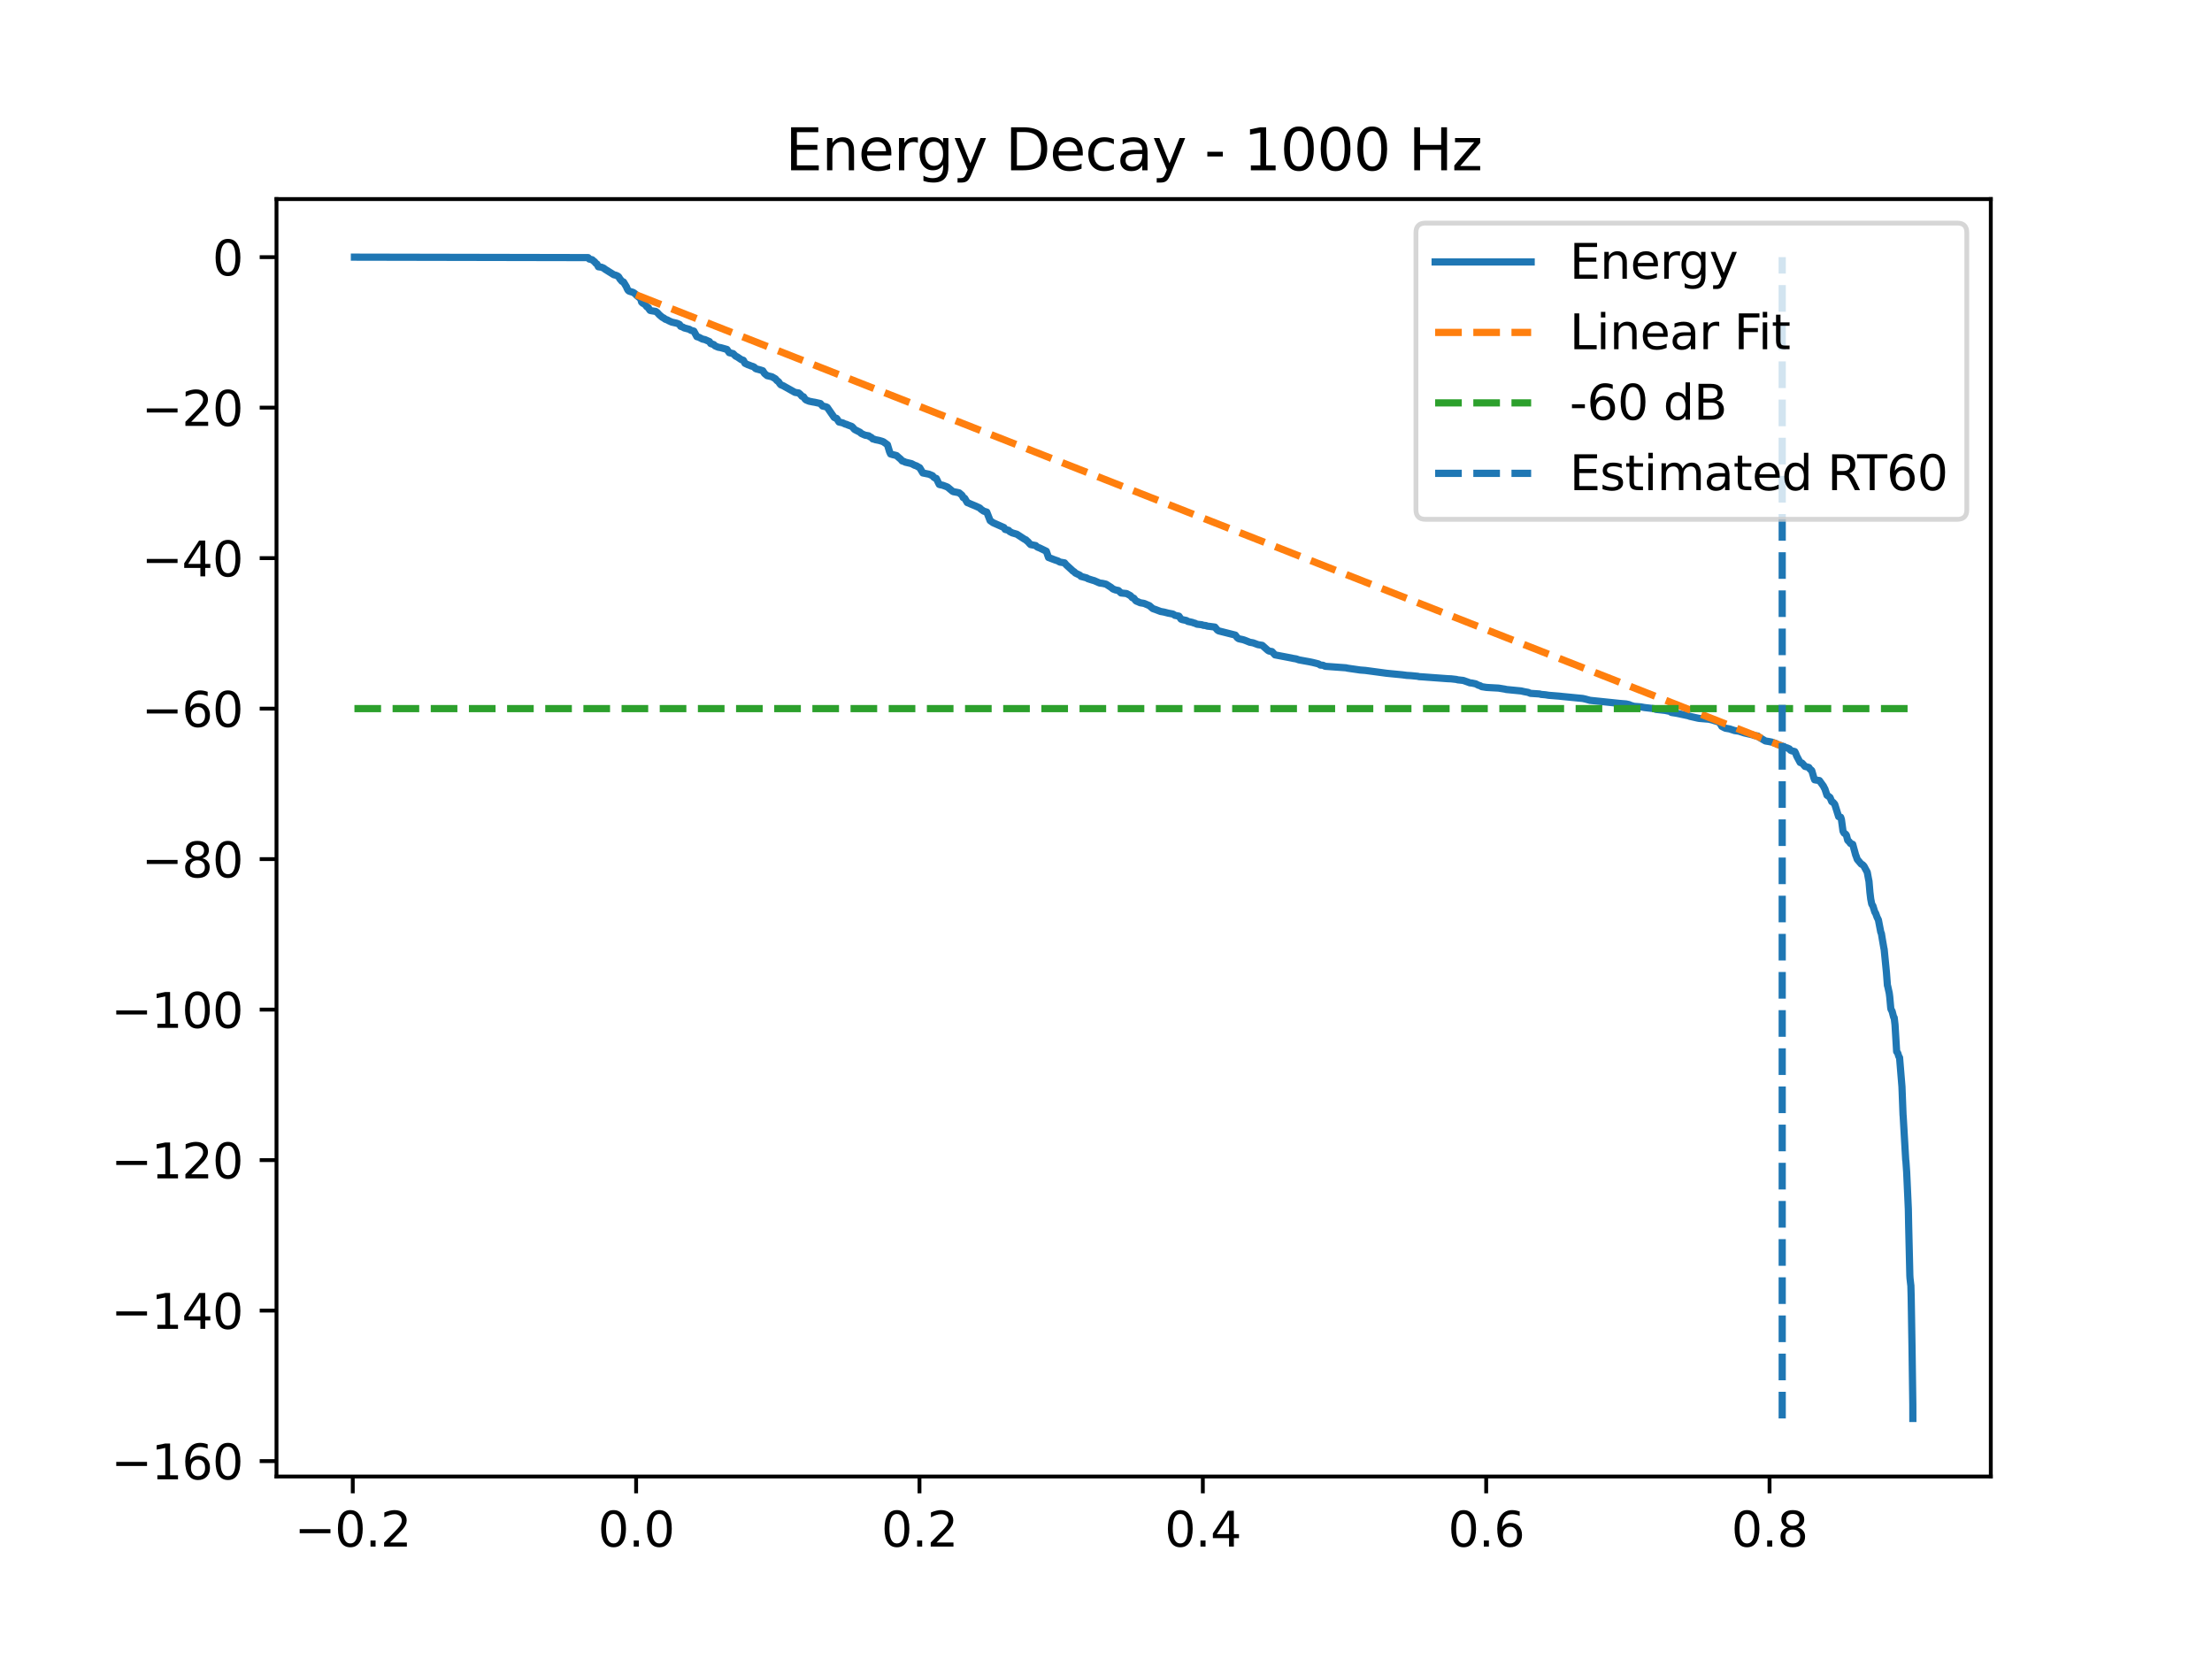 <?xml version="1.0" encoding="utf-8" standalone="no"?>
<!DOCTYPE svg PUBLIC "-//W3C//DTD SVG 1.1//EN"
  "http://www.w3.org/Graphics/SVG/1.1/DTD/svg11.dtd">
<svg xmlns:xlink="http://www.w3.org/1999/xlink" width="460.8pt" height="345.6pt" viewBox="0 0 460.8 345.6" xmlns="http://www.w3.org/2000/svg" version="1.1">
 <defs>
  <style type="text/css">*{stroke-linejoin: round; stroke-linecap: butt}</style>
 </defs>
 <g id="figure_1">
  <g id="patch_1">
   <path d="M 0 345.6 
L 460.8 345.6 
L 460.8 0 
L 0 0 
z
" style="fill: #ffffff"/>
  </g>
  <g id="axes_1">
   <g id="patch_2">
    <path d="M 57.6 307.584 
L 414.72 307.584 
L 414.72 41.472 
L 57.6 41.472 
z
" style="fill: #ffffff"/>
   </g>
   <g id="matplotlib.axis_1">
    <g id="xtick_1">
     <g id="line2d_1">
      <defs>
       <path id="m25b8fe7f62" d="M 0 0 
L 0 3.5 
" style="stroke: #000000; stroke-width: 0.8"/>
      </defs>
      <g>
       <use xlink:href="#m25b8fe7f62" x="73.488" y="307.584" style="stroke: #000000; stroke-width: 0.8"/>
      </g>
     </g>
     <g id="text_1">
      <!-- −0.2 -->
      <g transform="translate(61.347 322.182) scale(0.1 -0.1)">
       <defs>
        <path id="DejaVuSans-2212" d="M 678 2272 
L 4684 2272 
L 4684 1741 
L 678 1741 
L 678 2272 
z
" transform="scale(0.016)"/>
        <path id="DejaVuSans-30" d="M 2034 4250 
Q 1547 4250 1301 3770 
Q 1056 3291 1056 2328 
Q 1056 1369 1301 889 
Q 1547 409 2034 409 
Q 2525 409 2770 889 
Q 3016 1369 3016 2328 
Q 3016 3291 2770 3770 
Q 2525 4250 2034 4250 
z
M 2034 4750 
Q 2819 4750 3233 4129 
Q 3647 3509 3647 2328 
Q 3647 1150 3233 529 
Q 2819 -91 2034 -91 
Q 1250 -91 836 529 
Q 422 1150 422 2328 
Q 422 3509 836 4129 
Q 1250 4750 2034 4750 
z
" transform="scale(0.016)"/>
        <path id="DejaVuSans-2e" d="M 684 794 
L 1344 794 
L 1344 0 
L 684 0 
L 684 794 
z
" transform="scale(0.016)"/>
        <path id="DejaVuSans-32" d="M 1228 531 
L 3431 531 
L 3431 0 
L 469 0 
L 469 531 
Q 828 903 1448 1529 
Q 2069 2156 2228 2338 
Q 2531 2678 2651 2914 
Q 2772 3150 2772 3378 
Q 2772 3750 2511 3984 
Q 2250 4219 1831 4219 
Q 1534 4219 1204 4116 
Q 875 4013 500 3803 
L 500 4441 
Q 881 4594 1212 4672 
Q 1544 4750 1819 4750 
Q 2544 4750 2975 4387 
Q 3406 4025 3406 3419 
Q 3406 3131 3298 2873 
Q 3191 2616 2906 2266 
Q 2828 2175 2409 1742 
Q 1991 1309 1228 531 
z
" transform="scale(0.016)"/>
       </defs>
       <use xlink:href="#DejaVuSans-2212"/>
       <use xlink:href="#DejaVuSans-30" transform="translate(83.789 0)"/>
       <use xlink:href="#DejaVuSans-2e" transform="translate(147.412 0)"/>
       <use xlink:href="#DejaVuSans-32" transform="translate(179.199 0)"/>
      </g>
     </g>
    </g>
    <g id="xtick_2">
     <g id="line2d_2">
      <g>
       <use xlink:href="#m25b8fe7f62" x="132.516" y="307.584" style="stroke: #000000; stroke-width: 0.8"/>
      </g>
     </g>
     <g id="text_2">
      <!-- 0.0 -->
      <g transform="translate(124.565 322.182) scale(0.1 -0.1)">
       <use xlink:href="#DejaVuSans-30"/>
       <use xlink:href="#DejaVuSans-2e" transform="translate(63.623 0)"/>
       <use xlink:href="#DejaVuSans-30" transform="translate(95.41 0)"/>
      </g>
     </g>
    </g>
    <g id="xtick_3">
     <g id="line2d_3">
      <g>
       <use xlink:href="#m25b8fe7f62" x="191.545" y="307.584" style="stroke: #000000; stroke-width: 0.8"/>
      </g>
     </g>
     <g id="text_3">
      <!-- 0.2 -->
      <g transform="translate(183.593 322.182) scale(0.1 -0.1)">
       <use xlink:href="#DejaVuSans-30"/>
       <use xlink:href="#DejaVuSans-2e" transform="translate(63.623 0)"/>
       <use xlink:href="#DejaVuSans-32" transform="translate(95.41 0)"/>
      </g>
     </g>
    </g>
    <g id="xtick_4">
     <g id="line2d_4">
      <g>
       <use xlink:href="#m25b8fe7f62" x="250.573" y="307.584" style="stroke: #000000; stroke-width: 0.8"/>
      </g>
     </g>
     <g id="text_4">
      <!-- 0.4 -->
      <g transform="translate(242.621 322.182) scale(0.1 -0.1)">
       <defs>
        <path id="DejaVuSans-34" d="M 2419 4116 
L 825 1625 
L 2419 1625 
L 2419 4116 
z
M 2253 4666 
L 3047 4666 
L 3047 1625 
L 3713 1625 
L 3713 1100 
L 3047 1100 
L 3047 0 
L 2419 0 
L 2419 1100 
L 313 1100 
L 313 1709 
L 2253 4666 
z
" transform="scale(0.016)"/>
       </defs>
       <use xlink:href="#DejaVuSans-30"/>
       <use xlink:href="#DejaVuSans-2e" transform="translate(63.623 0)"/>
       <use xlink:href="#DejaVuSans-34" transform="translate(95.41 0)"/>
      </g>
     </g>
    </g>
    <g id="xtick_5">
     <g id="line2d_5">
      <g>
       <use xlink:href="#m25b8fe7f62" x="309.601" y="307.584" style="stroke: #000000; stroke-width: 0.8"/>
      </g>
     </g>
     <g id="text_5">
      <!-- 0.6 -->
      <g transform="translate(301.649 322.182) scale(0.1 -0.1)">
       <defs>
        <path id="DejaVuSans-36" d="M 2113 2584 
Q 1688 2584 1439 2293 
Q 1191 2003 1191 1497 
Q 1191 994 1439 701 
Q 1688 409 2113 409 
Q 2538 409 2786 701 
Q 3034 994 3034 1497 
Q 3034 2003 2786 2293 
Q 2538 2584 2113 2584 
z
M 3366 4563 
L 3366 3988 
Q 3128 4100 2886 4159 
Q 2644 4219 2406 4219 
Q 1781 4219 1451 3797 
Q 1122 3375 1075 2522 
Q 1259 2794 1537 2939 
Q 1816 3084 2150 3084 
Q 2853 3084 3261 2657 
Q 3669 2231 3669 1497 
Q 3669 778 3244 343 
Q 2819 -91 2113 -91 
Q 1303 -91 875 529 
Q 447 1150 447 2328 
Q 447 3434 972 4092 
Q 1497 4750 2381 4750 
Q 2619 4750 2861 4703 
Q 3103 4656 3366 4563 
z
" transform="scale(0.016)"/>
       </defs>
       <use xlink:href="#DejaVuSans-30"/>
       <use xlink:href="#DejaVuSans-2e" transform="translate(63.623 0)"/>
       <use xlink:href="#DejaVuSans-36" transform="translate(95.41 0)"/>
      </g>
     </g>
    </g>
    <g id="xtick_6">
     <g id="line2d_6">
      <g>
       <use xlink:href="#m25b8fe7f62" x="368.629" y="307.584" style="stroke: #000000; stroke-width: 0.8"/>
      </g>
     </g>
     <g id="text_6">
      <!-- 0.8 -->
      <g transform="translate(360.677 322.182) scale(0.1 -0.1)">
       <defs>
        <path id="DejaVuSans-38" d="M 2034 2216 
Q 1584 2216 1326 1975 
Q 1069 1734 1069 1313 
Q 1069 891 1326 650 
Q 1584 409 2034 409 
Q 2484 409 2743 651 
Q 3003 894 3003 1313 
Q 3003 1734 2745 1975 
Q 2488 2216 2034 2216 
z
M 1403 2484 
Q 997 2584 770 2862 
Q 544 3141 544 3541 
Q 544 4100 942 4425 
Q 1341 4750 2034 4750 
Q 2731 4750 3128 4425 
Q 3525 4100 3525 3541 
Q 3525 3141 3298 2862 
Q 3072 2584 2669 2484 
Q 3125 2378 3379 2068 
Q 3634 1759 3634 1313 
Q 3634 634 3220 271 
Q 2806 -91 2034 -91 
Q 1263 -91 848 271 
Q 434 634 434 1313 
Q 434 1759 690 2068 
Q 947 2378 1403 2484 
z
M 1172 3481 
Q 1172 3119 1398 2916 
Q 1625 2713 2034 2713 
Q 2441 2713 2670 2916 
Q 2900 3119 2900 3481 
Q 2900 3844 2670 4047 
Q 2441 4250 2034 4250 
Q 1625 4250 1398 4047 
Q 1172 3844 1172 3481 
z
" transform="scale(0.016)"/>
       </defs>
       <use xlink:href="#DejaVuSans-30"/>
       <use xlink:href="#DejaVuSans-2e" transform="translate(63.623 0)"/>
       <use xlink:href="#DejaVuSans-38" transform="translate(95.41 0)"/>
      </g>
     </g>
    </g>
   </g>
   <g id="matplotlib.axis_2">
    <g id="ytick_1">
     <g id="line2d_7">
      <defs>
       <path id="m74086286d9" d="M 0 0 
L -3.5 0 
" style="stroke: #000000; stroke-width: 0.8"/>
      </defs>
      <g>
       <use xlink:href="#m74086286d9" x="57.6" y="304.374" style="stroke: #000000; stroke-width: 0.8"/>
      </g>
     </g>
     <g id="text_7">
      <!-- −160 -->
      <g transform="translate(23.133 308.174) scale(0.1 -0.1)">
       <defs>
        <path id="DejaVuSans-31" d="M 794 531 
L 1825 531 
L 1825 4091 
L 703 3866 
L 703 4441 
L 1819 4666 
L 2450 4666 
L 2450 531 
L 3481 531 
L 3481 0 
L 794 0 
L 794 531 
z
" transform="scale(0.016)"/>
       </defs>
       <use xlink:href="#DejaVuSans-2212"/>
       <use xlink:href="#DejaVuSans-31" transform="translate(83.789 0)"/>
       <use xlink:href="#DejaVuSans-36" transform="translate(147.412 0)"/>
       <use xlink:href="#DejaVuSans-30" transform="translate(211.035 0)"/>
      </g>
     </g>
    </g>
    <g id="ytick_2">
     <g id="line2d_8">
      <g>
       <use xlink:href="#m74086286d9" x="57.6" y="273.024" style="stroke: #000000; stroke-width: 0.8"/>
      </g>
     </g>
     <g id="text_8">
      <!-- −140 -->
      <g transform="translate(23.133 276.823) scale(0.1 -0.1)">
       <use xlink:href="#DejaVuSans-2212"/>
       <use xlink:href="#DejaVuSans-31" transform="translate(83.789 0)"/>
       <use xlink:href="#DejaVuSans-34" transform="translate(147.412 0)"/>
       <use xlink:href="#DejaVuSans-30" transform="translate(211.035 0)"/>
      </g>
     </g>
    </g>
    <g id="ytick_3">
     <g id="line2d_9">
      <g>
       <use xlink:href="#m74086286d9" x="57.6" y="241.673" style="stroke: #000000; stroke-width: 0.8"/>
      </g>
     </g>
     <g id="text_9">
      <!-- −120 -->
      <g transform="translate(23.133 245.472) scale(0.1 -0.1)">
       <use xlink:href="#DejaVuSans-2212"/>
       <use xlink:href="#DejaVuSans-31" transform="translate(83.789 0)"/>
       <use xlink:href="#DejaVuSans-32" transform="translate(147.412 0)"/>
       <use xlink:href="#DejaVuSans-30" transform="translate(211.035 0)"/>
      </g>
     </g>
    </g>
    <g id="ytick_4">
     <g id="line2d_10">
      <g>
       <use xlink:href="#m74086286d9" x="57.6" y="210.322" style="stroke: #000000; stroke-width: 0.8"/>
      </g>
     </g>
     <g id="text_10">
      <!-- −100 -->
      <g transform="translate(23.133 214.121) scale(0.1 -0.1)">
       <use xlink:href="#DejaVuSans-2212"/>
       <use xlink:href="#DejaVuSans-31" transform="translate(83.789 0)"/>
       <use xlink:href="#DejaVuSans-30" transform="translate(147.412 0)"/>
       <use xlink:href="#DejaVuSans-30" transform="translate(211.035 0)"/>
      </g>
     </g>
    </g>
    <g id="ytick_5">
     <g id="line2d_11">
      <g>
       <use xlink:href="#m74086286d9" x="57.6" y="178.971" style="stroke: #000000; stroke-width: 0.8"/>
      </g>
     </g>
     <g id="text_11">
      <!-- −80 -->
      <g transform="translate(29.495 182.77) scale(0.1 -0.1)">
       <use xlink:href="#DejaVuSans-2212"/>
       <use xlink:href="#DejaVuSans-38" transform="translate(83.789 0)"/>
       <use xlink:href="#DejaVuSans-30" transform="translate(147.412 0)"/>
      </g>
     </g>
    </g>
    <g id="ytick_6">
     <g id="line2d_12">
      <g>
       <use xlink:href="#m74086286d9" x="57.6" y="147.62" style="stroke: #000000; stroke-width: 0.8"/>
      </g>
     </g>
     <g id="text_12">
      <!-- −60 -->
      <g transform="translate(29.495 151.42) scale(0.1 -0.1)">
       <use xlink:href="#DejaVuSans-2212"/>
       <use xlink:href="#DejaVuSans-36" transform="translate(83.789 0)"/>
       <use xlink:href="#DejaVuSans-30" transform="translate(147.412 0)"/>
      </g>
     </g>
    </g>
    <g id="ytick_7">
     <g id="line2d_13">
      <g>
       <use xlink:href="#m74086286d9" x="57.6" y="116.27" style="stroke: #000000; stroke-width: 0.8"/>
      </g>
     </g>
     <g id="text_13">
      <!-- −40 -->
      <g transform="translate(29.495 120.069) scale(0.1 -0.1)">
       <use xlink:href="#DejaVuSans-2212"/>
       <use xlink:href="#DejaVuSans-34" transform="translate(83.789 0)"/>
       <use xlink:href="#DejaVuSans-30" transform="translate(147.412 0)"/>
      </g>
     </g>
    </g>
    <g id="ytick_8">
     <g id="line2d_14">
      <g>
       <use xlink:href="#m74086286d9" x="57.6" y="84.919" style="stroke: #000000; stroke-width: 0.8"/>
      </g>
     </g>
     <g id="text_14">
      <!-- −20 -->
      <g transform="translate(29.495 88.718) scale(0.1 -0.1)">
       <use xlink:href="#DejaVuSans-2212"/>
       <use xlink:href="#DejaVuSans-32" transform="translate(83.789 0)"/>
       <use xlink:href="#DejaVuSans-30" transform="translate(147.412 0)"/>
      </g>
     </g>
    </g>
    <g id="ytick_9">
     <g id="line2d_15">
      <g>
       <use xlink:href="#m74086286d9" x="57.6" y="53.568" style="stroke: #000000; stroke-width: 0.8"/>
      </g>
     </g>
     <g id="text_15">
      <!-- 0 -->
      <g transform="translate(44.237 57.367) scale(0.1 -0.1)">
       <use xlink:href="#DejaVuSans-30"/>
      </g>
     </g>
    </g>
   </g>
   <g id="line2d_16">
    <path d="M 73.833 53.568 
L 122.519 53.664 
L 122.752 53.961 
L 123.361 54.108 
L 123.638 54.368 
L 123.847 54.501 
L 124.099 54.834 
L 124.357 55.001 
L 124.652 55.574 
L 124.892 55.606 
L 125.304 55.669 
L 125.771 55.868 
L 126.017 56.071 
L 127.862 57.226 
L 128.28 57.337 
L 128.655 57.498 
L 128.883 57.674 
L 129.141 58.106 
L 129.559 58.603 
L 129.891 58.745 
L 130.53 59.8 
L 130.598 60.026 
L 130.807 60.416 
L 130.893 60.518 
L 131.059 60.654 
L 131.895 60.912 
L 132.369 61.243 
L 132.584 61.511 
L 133.451 62.223 
L 133.66 62.937 
L 133.949 63.208 
L 134.281 63.32 
L 134.773 63.942 
L 135.081 64.101 
L 135.247 64.435 
L 135.425 64.663 
L 135.695 64.729 
L 136.599 64.876 
L 136.876 65.073 
L 137.097 65.297 
L 137.325 65.554 
L 137.577 65.773 
L 138.02 66.14 
L 138.29 66.245 
L 138.53 66.471 
L 139.034 66.661 
L 139.305 66.817 
L 139.92 67.095 
L 141.008 67.345 
L 141.278 67.452 
L 141.567 67.59 
L 141.783 67.975 
L 142.287 68.152 
L 142.502 68.304 
L 143.621 68.603 
L 143.922 68.811 
L 144.537 68.975 
L 145.164 70.128 
L 145.583 70.253 
L 146.333 70.635 
L 146.843 70.746 
L 147.79 71.161 
L 148.054 71.573 
L 148.706 71.79 
L 148.94 72.048 
L 149.616 72.333 
L 150.157 72.429 
L 151.436 72.791 
L 151.916 73.469 
L 152.715 73.663 
L 153.275 74.213 
L 153.545 74.323 
L 154.406 74.906 
L 154.849 75.053 
L 154.929 75.18 
L 155.187 75.68 
L 155.771 75.963 
L 156.171 76.103 
L 156.404 76.211 
L 156.829 76.343 
L 157.142 76.493 
L 157.308 76.697 
L 157.48 76.827 
L 158.397 77.07 
L 158.901 77.235 
L 159.048 77.468 
L 159.264 77.801 
L 159.51 78.007 
L 159.811 78.253 
L 160.807 78.489 
L 161.299 78.775 
L 161.551 78.921 
L 161.821 79.259 
L 162.197 79.54 
L 162.436 79.905 
L 162.664 80.16 
L 162.928 80.266 
L 163.211 80.389 
L 163.42 80.514 
L 165.621 81.744 
L 166.372 81.858 
L 166.79 82.22 
L 167.042 82.542 
L 167.386 82.652 
L 167.681 83.094 
L 167.884 83.302 
L 168.548 83.577 
L 169.372 83.744 
L 169.698 83.795 
L 170.897 84.059 
L 171.346 84.58 
L 171.875 84.7 
L 172.127 84.764 
L 172.33 84.872 
L 173.775 86.954 
L 174.045 87.098 
L 174.248 87.139 
L 174.371 87.258 
L 174.568 87.605 
L 174.777 87.915 
L 175.539 88.087 
L 176.142 88.367 
L 176.333 88.389 
L 176.579 88.516 
L 177.427 88.828 
L 177.648 89.028 
L 177.993 89.435 
L 178.177 89.55 
L 179.186 90.061 
L 179.407 90.297 
L 179.96 90.548 
L 180.231 90.659 
L 180.975 90.791 
L 181.184 90.972 
L 181.498 91.106 
L 181.83 91.445 
L 182.076 91.484 
L 182.377 91.602 
L 182.586 91.639 
L 183.133 91.75 
L 183.76 91.933 
L 184.037 92.048 
L 184.873 92.651 
L 185.297 94.056 
L 185.34 94.168 
L 185.525 94.57 
L 186.023 94.723 
L 186.257 94.771 
L 186.761 94.9 
L 186.915 95.039 
L 187.13 95.23 
L 187.671 95.696 
L 187.935 96.016 
L 188.347 96.143 
L 188.562 96.273 
L 189.872 96.581 
L 190.542 96.93 
L 190.893 97.039 
L 191.372 97.317 
L 191.588 97.426 
L 192.073 98.242 
L 192.246 98.526 
L 193.524 98.783 
L 194.281 99.114 
L 194.502 99.408 
L 194.742 99.557 
L 195.049 99.667 
L 195.658 100.912 
L 195.836 100.973 
L 196.402 101.088 
L 197.158 101.372 
L 197.411 101.485 
L 198.4 102.318 
L 198.628 102.43 
L 199.304 102.552 
L 199.802 102.66 
L 200.43 103.195 
L 200.645 103.653 
L 200.964 103.795 
L 201.493 104.694 
L 201.868 104.834 
L 202.12 104.957 
L 203.307 105.452 
L 204.1 105.817 
L 204.365 106.093 
L 204.937 106.483 
L 205.564 106.673 
L 206.265 108.459 
L 206.873 108.888 
L 209.148 109.899 
L 209.394 110.291 
L 210.114 110.476 
L 210.335 110.732 
L 210.667 110.898 
L 210.852 111.002 
L 211.823 111.282 
L 213.459 112.35 
L 213.729 112.463 
L 213.877 112.646 
L 214.086 112.789 
L 214.523 113.278 
L 214.695 113.443 
L 215.752 113.651 
L 216.035 113.914 
L 216.226 114.021 
L 216.57 114.149 
L 217.972 114.831 
L 218.427 116.14 
L 219.792 116.655 
L 220.388 116.853 
L 220.788 117.09 
L 221.766 117.254 
L 222.073 117.626 
L 222.233 117.777 
L 223.321 118.768 
L 223.5 118.962 
L 223.758 119.09 
L 224.004 119.367 
L 224.975 119.834 
L 225.178 120.07 
L 226.383 120.395 
L 226.623 120.554 
L 227.662 120.887 
L 227.896 120.942 
L 228.911 121.381 
L 229.114 121.462 
L 229.673 121.525 
L 230.411 121.695 
L 231.45 122.359 
L 231.85 122.69 
L 232.397 122.9 
L 232.981 123.011 
L 233.534 123.528 
L 234.684 123.647 
L 235.49 124.084 
L 235.877 124.506 
L 236.197 124.617 
L 236.603 125.138 
L 236.775 125.248 
L 236.978 125.318 
L 237.31 125.469 
L 237.513 125.563 
L 238.208 125.677 
L 238.453 125.746 
L 238.687 125.851 
L 238.872 125.926 
L 239.456 126.175 
L 239.665 126.365 
L 240.157 126.784 
L 240.729 126.98 
L 241.768 127.378 
L 242.481 127.504 
L 243.366 127.731 
L 243.717 127.798 
L 244.326 127.911 
L 244.565 128.051 
L 244.744 128.186 
L 245.598 128.355 
L 246.035 128.982 
L 246.355 129.095 
L 247.154 129.257 
L 247.455 129.456 
L 247.978 129.565 
L 248.451 129.676 
L 248.716 129.788 
L 248.937 129.828 
L 249.14 129.933 
L 249.343 130.028 
L 250.357 130.144 
L 250.665 130.261 
L 251.212 130.315 
L 251.483 130.433 
L 251.999 130.49 
L 253.088 130.633 
L 253.223 130.798 
L 253.598 131.245 
L 253.875 131.424 
L 257.336 132.301 
L 257.742 132.836 
L 258 133.032 
L 258.197 133.094 
L 258.892 133.242 
L 259.126 133.31 
L 259.562 133.473 
L 260.349 133.795 
L 261.044 133.916 
L 262.046 134.287 
L 262.95 134.44 
L 263.971 135.35 
L 264.174 135.515 
L 264.371 135.624 
L 264.979 135.736 
L 265.606 136.423 
L 269.062 137.084 
L 269.363 137.154 
L 270.027 137.264 
L 270.587 137.463 
L 272.764 137.858 
L 273.415 137.994 
L 274.215 138.188 
L 274.633 138.295 
L 274.836 138.408 
L 275.045 138.545 
L 275.58 138.583 
L 275.856 138.697 
L 276.041 138.8 
L 280.394 139.115 
L 280.726 139.196 
L 282.977 139.521 
L 283.315 139.574 
L 284.434 139.659 
L 288.836 140.252 
L 289.396 140.308 
L 292.12 140.573 
L 293.079 140.699 
L 293.872 140.74 
L 295.348 140.884 
L 295.606 140.957 
L 296.27 140.996 
L 301.595 141.386 
L 302.29 141.414 
L 303.36 141.537 
L 303.698 141.624 
L 304.817 141.748 
L 305.616 142.028 
L 305.924 142.138 
L 306.207 142.252 
L 306.557 142.278 
L 307.412 142.455 
L 308.033 142.774 
L 308.223 142.795 
L 308.439 142.907 
L 308.66 143.045 
L 309.656 143.2 
L 310.117 143.23 
L 312.177 143.343 
L 313.567 143.571 
L 313.776 143.632 
L 316.856 143.934 
L 317.551 144.089 
L 318.344 144.233 
L 318.812 144.436 
L 320.712 144.563 
L 321.025 144.655 
L 321.929 144.733 
L 322.63 144.845 
L 324.801 145.017 
L 325.545 145.098 
L 329.689 145.501 
L 330.205 145.611 
L 331.232 145.891 
L 337.35 146.528 
L 338.727 146.64 
L 339.392 146.79 
L 339.693 146.935 
L 340.381 147.139 
L 341.814 147.256 
L 342.558 147.392 
L 344.507 147.619 
L 344.975 147.78 
L 346.924 147.997 
L 347.225 148.062 
L 347.914 148.205 
L 348.178 148.413 
L 348.412 148.455 
L 349.199 148.577 
L 349.555 148.647 
L 351.763 149.118 
L 351.996 149.218 
L 353.651 149.596 
L 353.97 149.655 
L 355.354 149.773 
L 355.913 149.814 
L 356.448 149.931 
L 356.737 150.006 
L 357.912 150.378 
L 358.25 150.587 
L 358.324 150.685 
L 358.686 151.316 
L 358.945 151.458 
L 359.43 151.697 
L 360.303 151.848 
L 361.349 152.191 
L 362.24 152.319 
L 363.378 152.686 
L 365.149 153.097 
L 365.45 153.219 
L 366.188 153.327 
L 366.428 153.573 
L 366.594 153.664 
L 367.768 154.358 
L 368.494 154.477 
L 369.078 154.593 
L 369.945 154.878 
L 370.252 155.061 
L 370.59 155.175 
L 370.812 155.268 
L 371.211 155.394 
L 371.5 155.557 
L 372.324 155.815 
L 372.503 155.898 
L 372.749 155.999 
L 372.982 156.288 
L 373.253 156.409 
L 373.88 156.564 
L 374.052 156.888 
L 374.286 157.497 
L 375.005 158.841 
L 375.386 158.957 
L 375.645 159.228 
L 376.007 159.655 
L 376.438 159.766 
L 376.825 159.878 
L 377.114 160.292 
L 377.36 160.45 
L 377.434 160.56 
L 377.852 161.996 
L 378.018 162.445 
L 378.209 162.481 
L 379.014 162.604 
L 379.85 163.758 
L 380.059 164.188 
L 380.152 164.324 
L 380.594 165.664 
L 380.791 165.791 
L 381.222 166.114 
L 381.59 166.997 
L 381.843 167.111 
L 382.212 167.545 
L 383.023 170.122 
L 383.447 170.237 
L 383.601 170.707 
L 383.933 173.156 
L 384.155 173.548 
L 384.505 173.789 
L 384.653 174.03 
L 384.911 175.037 
L 385.077 175.217 
L 385.224 175.329 
L 385.476 175.701 
L 385.643 175.759 
L 385.956 175.888 
L 386.589 178.189 
L 386.651 178.291 
L 386.903 179.029 
L 387.253 179.432 
L 387.721 179.99 
L 387.979 180.108 
L 388.243 180.379 
L 388.336 180.507 
L 388.981 181.703 
L 389.301 183.415 
L 389.338 183.511 
L 389.535 185.847 
L 389.707 187.273 
L 389.922 188.351 
L 390.162 188.725 
L 390.568 190.034 
L 390.715 190.205 
L 391.029 191.075 
L 391.306 191.637 
L 391.81 194.237 
L 391.92 194.409 
L 392.117 195.628 
L 392.461 197.602 
L 392.498 197.708 
L 392.978 202.571 
L 393.187 205.314 
L 393.242 205.429 
L 393.562 206.876 
L 393.667 207.688 
L 393.876 209.989 
L 393.925 210.232 
L 394.079 210.531 
L 394.152 210.634 
L 394.484 211.898 
L 394.595 212.002 
L 394.767 213.475 
L 395.105 219.058 
L 395.351 219.403 
L 395.542 220.044 
L 395.714 220.328 
L 396.212 226.37 
L 396.44 232.289 
L 396.464 232.471 
L 396.999 241.734 
L 397.03 241.799 
L 397.196 244.21 
L 397.54 251.827 
L 397.608 255.284 
L 397.854 265.671 
L 397.891 266.291 
L 398.045 267.657 
L 398.069 267.779 
L 398.137 270.318 
L 398.315 281.063 
L 398.475 292.679 
L 398.481 295.488 
L 398.481 295.488 
" clip-path="url(#p9ae4da6c05)" style="fill: none; stroke: #1f77b4; stroke-width: 1.5; stroke-linecap: square"/>
   </g>
   <g id="line2d_17">
    <path d="M 132.516 61.413 
L 371.267 155.458 
" clip-path="url(#p9ae4da6c05)" style="fill: none; stroke-dasharray: 5.55,2.4; stroke-dashoffset: 0; stroke: #ff7f0e; stroke-width: 1.5"/>
   </g>
   <g id="line2d_18">
    <path d="M 73.833 147.62 
L 398.487 147.62 
L 398.487 147.62 
" clip-path="url(#p9ae4da6c05)" style="fill: none; stroke-dasharray: 5.55,2.4; stroke-dashoffset: 0; stroke: #2ca02c; stroke-width: 1.5"/>
   </g>
   <g id="LineCollection_1">
    <path d="M 371.267 295.488 
L 371.267 53.568 
" clip-path="url(#p9ae4da6c05)" style="fill: none; stroke-dasharray: 5.55,2.4; stroke-dashoffset: 0; stroke: #1f77b4; stroke-width: 1.5"/>
   </g>
   <g id="patch_3">
    <path d="M 57.6 307.584 
L 57.6 41.472 
" style="fill: none; stroke: #000000; stroke-width: 0.8; stroke-linejoin: miter; stroke-linecap: square"/>
   </g>
   <g id="patch_4">
    <path d="M 414.72 307.584 
L 414.72 41.472 
" style="fill: none; stroke: #000000; stroke-width: 0.8; stroke-linejoin: miter; stroke-linecap: square"/>
   </g>
   <g id="patch_5">
    <path d="M 57.6 307.584 
L 414.72 307.584 
" style="fill: none; stroke: #000000; stroke-width: 0.8; stroke-linejoin: miter; stroke-linecap: square"/>
   </g>
   <g id="patch_6">
    <path d="M 57.6 41.472 
L 414.72 41.472 
" style="fill: none; stroke: #000000; stroke-width: 0.8; stroke-linejoin: miter; stroke-linecap: square"/>
   </g>
   <g id="text_16">
    <!-- Energy Decay - 1000 Hz -->
    <g transform="translate(163.59 35.472) scale(0.12 -0.12)">
     <defs>
      <path id="DejaVuSans-45" d="M 628 4666 
L 3578 4666 
L 3578 4134 
L 1259 4134 
L 1259 2753 
L 3481 2753 
L 3481 2222 
L 1259 2222 
L 1259 531 
L 3634 531 
L 3634 0 
L 628 0 
L 628 4666 
z
" transform="scale(0.016)"/>
      <path id="DejaVuSans-6e" d="M 3513 2113 
L 3513 0 
L 2938 0 
L 2938 2094 
Q 2938 2591 2744 2837 
Q 2550 3084 2163 3084 
Q 1697 3084 1428 2787 
Q 1159 2491 1159 1978 
L 1159 0 
L 581 0 
L 581 3500 
L 1159 3500 
L 1159 2956 
Q 1366 3272 1645 3428 
Q 1925 3584 2291 3584 
Q 2894 3584 3203 3211 
Q 3513 2838 3513 2113 
z
" transform="scale(0.016)"/>
      <path id="DejaVuSans-65" d="M 3597 1894 
L 3597 1613 
L 953 1613 
Q 991 1019 1311 708 
Q 1631 397 2203 397 
Q 2534 397 2845 478 
Q 3156 559 3463 722 
L 3463 178 
Q 3153 47 2828 -22 
Q 2503 -91 2169 -91 
Q 1331 -91 842 396 
Q 353 884 353 1716 
Q 353 2575 817 3079 
Q 1281 3584 2069 3584 
Q 2775 3584 3186 3129 
Q 3597 2675 3597 1894 
z
M 3022 2063 
Q 3016 2534 2758 2815 
Q 2500 3097 2075 3097 
Q 1594 3097 1305 2825 
Q 1016 2553 972 2059 
L 3022 2063 
z
" transform="scale(0.016)"/>
      <path id="DejaVuSans-72" d="M 2631 2963 
Q 2534 3019 2420 3045 
Q 2306 3072 2169 3072 
Q 1681 3072 1420 2755 
Q 1159 2438 1159 1844 
L 1159 0 
L 581 0 
L 581 3500 
L 1159 3500 
L 1159 2956 
Q 1341 3275 1631 3429 
Q 1922 3584 2338 3584 
Q 2397 3584 2469 3576 
Q 2541 3569 2628 3553 
L 2631 2963 
z
" transform="scale(0.016)"/>
      <path id="DejaVuSans-67" d="M 2906 1791 
Q 2906 2416 2648 2759 
Q 2391 3103 1925 3103 
Q 1463 3103 1205 2759 
Q 947 2416 947 1791 
Q 947 1169 1205 825 
Q 1463 481 1925 481 
Q 2391 481 2648 825 
Q 2906 1169 2906 1791 
z
M 3481 434 
Q 3481 -459 3084 -895 
Q 2688 -1331 1869 -1331 
Q 1566 -1331 1297 -1286 
Q 1028 -1241 775 -1147 
L 775 -588 
Q 1028 -725 1275 -790 
Q 1522 -856 1778 -856 
Q 2344 -856 2625 -561 
Q 2906 -266 2906 331 
L 2906 616 
Q 2728 306 2450 153 
Q 2172 0 1784 0 
Q 1141 0 747 490 
Q 353 981 353 1791 
Q 353 2603 747 3093 
Q 1141 3584 1784 3584 
Q 2172 3584 2450 3431 
Q 2728 3278 2906 2969 
L 2906 3500 
L 3481 3500 
L 3481 434 
z
" transform="scale(0.016)"/>
      <path id="DejaVuSans-79" d="M 2059 -325 
Q 1816 -950 1584 -1140 
Q 1353 -1331 966 -1331 
L 506 -1331 
L 506 -850 
L 844 -850 
Q 1081 -850 1212 -737 
Q 1344 -625 1503 -206 
L 1606 56 
L 191 3500 
L 800 3500 
L 1894 763 
L 2988 3500 
L 3597 3500 
L 2059 -325 
z
" transform="scale(0.016)"/>
      <path id="DejaVuSans-20" transform="scale(0.016)"/>
      <path id="DejaVuSans-44" d="M 1259 4147 
L 1259 519 
L 2022 519 
Q 2988 519 3436 956 
Q 3884 1394 3884 2338 
Q 3884 3275 3436 3711 
Q 2988 4147 2022 4147 
L 1259 4147 
z
M 628 4666 
L 1925 4666 
Q 3281 4666 3915 4102 
Q 4550 3538 4550 2338 
Q 4550 1131 3912 565 
Q 3275 0 1925 0 
L 628 0 
L 628 4666 
z
" transform="scale(0.016)"/>
      <path id="DejaVuSans-63" d="M 3122 3366 
L 3122 2828 
Q 2878 2963 2633 3030 
Q 2388 3097 2138 3097 
Q 1578 3097 1268 2742 
Q 959 2388 959 1747 
Q 959 1106 1268 751 
Q 1578 397 2138 397 
Q 2388 397 2633 464 
Q 2878 531 3122 666 
L 3122 134 
Q 2881 22 2623 -34 
Q 2366 -91 2075 -91 
Q 1284 -91 818 406 
Q 353 903 353 1747 
Q 353 2603 823 3093 
Q 1294 3584 2113 3584 
Q 2378 3584 2631 3529 
Q 2884 3475 3122 3366 
z
" transform="scale(0.016)"/>
      <path id="DejaVuSans-61" d="M 2194 1759 
Q 1497 1759 1228 1600 
Q 959 1441 959 1056 
Q 959 750 1161 570 
Q 1363 391 1709 391 
Q 2188 391 2477 730 
Q 2766 1069 2766 1631 
L 2766 1759 
L 2194 1759 
z
M 3341 1997 
L 3341 0 
L 2766 0 
L 2766 531 
Q 2569 213 2275 61 
Q 1981 -91 1556 -91 
Q 1019 -91 701 211 
Q 384 513 384 1019 
Q 384 1609 779 1909 
Q 1175 2209 1959 2209 
L 2766 2209 
L 2766 2266 
Q 2766 2663 2505 2880 
Q 2244 3097 1772 3097 
Q 1472 3097 1187 3025 
Q 903 2953 641 2809 
L 641 3341 
Q 956 3463 1253 3523 
Q 1550 3584 1831 3584 
Q 2591 3584 2966 3190 
Q 3341 2797 3341 1997 
z
" transform="scale(0.016)"/>
      <path id="DejaVuSans-2d" d="M 313 2009 
L 1997 2009 
L 1997 1497 
L 313 1497 
L 313 2009 
z
" transform="scale(0.016)"/>
      <path id="DejaVuSans-48" d="M 628 4666 
L 1259 4666 
L 1259 2753 
L 3553 2753 
L 3553 4666 
L 4184 4666 
L 4184 0 
L 3553 0 
L 3553 2222 
L 1259 2222 
L 1259 0 
L 628 0 
L 628 4666 
z
" transform="scale(0.016)"/>
      <path id="DejaVuSans-7a" d="M 353 3500 
L 3084 3500 
L 3084 2975 
L 922 459 
L 3084 459 
L 3084 0 
L 275 0 
L 275 525 
L 2438 3041 
L 353 3041 
L 353 3500 
z
" transform="scale(0.016)"/>
     </defs>
     <use xlink:href="#DejaVuSans-45"/>
     <use xlink:href="#DejaVuSans-6e" transform="translate(63.184 0)"/>
     <use xlink:href="#DejaVuSans-65" transform="translate(126.562 0)"/>
     <use xlink:href="#DejaVuSans-72" transform="translate(188.086 0)"/>
     <use xlink:href="#DejaVuSans-67" transform="translate(227.449 0)"/>
     <use xlink:href="#DejaVuSans-79" transform="translate(290.926 0)"/>
     <use xlink:href="#DejaVuSans-20" transform="translate(350.105 0)"/>
     <use xlink:href="#DejaVuSans-44" transform="translate(381.893 0)"/>
     <use xlink:href="#DejaVuSans-65" transform="translate(458.895 0)"/>
     <use xlink:href="#DejaVuSans-63" transform="translate(520.418 0)"/>
     <use xlink:href="#DejaVuSans-61" transform="translate(575.398 0)"/>
     <use xlink:href="#DejaVuSans-79" transform="translate(636.678 0)"/>
     <use xlink:href="#DejaVuSans-20" transform="translate(695.857 0)"/>
     <use xlink:href="#DejaVuSans-2d" transform="translate(727.645 0)"/>
     <use xlink:href="#DejaVuSans-20" transform="translate(763.729 0)"/>
     <use xlink:href="#DejaVuSans-31" transform="translate(795.516 0)"/>
     <use xlink:href="#DejaVuSans-30" transform="translate(859.139 0)"/>
     <use xlink:href="#DejaVuSans-30" transform="translate(922.762 0)"/>
     <use xlink:href="#DejaVuSans-30" transform="translate(986.385 0)"/>
     <use xlink:href="#DejaVuSans-20" transform="translate(1050.008 0)"/>
     <use xlink:href="#DejaVuSans-48" transform="translate(1081.795 0)"/>
     <use xlink:href="#DejaVuSans-7a" transform="translate(1156.99 0)"/>
    </g>
   </g>
   <g id="legend_1">
    <g id="patch_7">
     <path d="M 296.968 108.184 
L 407.72 108.184 
Q 409.72 108.184 409.72 106.184 
L 409.72 48.472 
Q 409.72 46.472 407.72 46.472 
L 296.968 46.472 
Q 294.968 46.472 294.968 48.472 
L 294.968 106.184 
Q 294.968 108.184 296.968 108.184 
z
" style="fill: #ffffff; opacity: 0.8; stroke: #cccccc; stroke-linejoin: miter"/>
    </g>
    <g id="line2d_19">
     <path d="M 298.968 54.57 
L 308.968 54.57 
L 318.968 54.57 
" style="fill: none; stroke: #1f77b4; stroke-width: 1.5; stroke-linecap: square"/>
    </g>
    <g id="text_17">
     <!-- Energy -->
     <g transform="translate(326.968 58.07) scale(0.1 -0.1)">
      <use xlink:href="#DejaVuSans-45"/>
      <use xlink:href="#DejaVuSans-6e" transform="translate(63.184 0)"/>
      <use xlink:href="#DejaVuSans-65" transform="translate(126.562 0)"/>
      <use xlink:href="#DejaVuSans-72" transform="translate(188.086 0)"/>
      <use xlink:href="#DejaVuSans-67" transform="translate(227.449 0)"/>
      <use xlink:href="#DejaVuSans-79" transform="translate(290.926 0)"/>
     </g>
    </g>
    <g id="line2d_20">
     <path d="M 298.968 69.249 
L 308.968 69.249 
L 318.968 69.249 
" style="fill: none; stroke-dasharray: 5.55,2.4; stroke-dashoffset: 0; stroke: #ff7f0e; stroke-width: 1.5"/>
    </g>
    <g id="text_18">
     <!-- Linear Fit -->
     <g transform="translate(326.968 72.749) scale(0.1 -0.1)">
      <defs>
       <path id="DejaVuSans-4c" d="M 628 4666 
L 1259 4666 
L 1259 531 
L 3531 531 
L 3531 0 
L 628 0 
L 628 4666 
z
" transform="scale(0.016)"/>
       <path id="DejaVuSans-69" d="M 603 3500 
L 1178 3500 
L 1178 0 
L 603 0 
L 603 3500 
z
M 603 4863 
L 1178 4863 
L 1178 4134 
L 603 4134 
L 603 4863 
z
" transform="scale(0.016)"/>
       <path id="DejaVuSans-46" d="M 628 4666 
L 3309 4666 
L 3309 4134 
L 1259 4134 
L 1259 2759 
L 3109 2759 
L 3109 2228 
L 1259 2228 
L 1259 0 
L 628 0 
L 628 4666 
z
" transform="scale(0.016)"/>
       <path id="DejaVuSans-74" d="M 1172 4494 
L 1172 3500 
L 2356 3500 
L 2356 3053 
L 1172 3053 
L 1172 1153 
Q 1172 725 1289 603 
Q 1406 481 1766 481 
L 2356 481 
L 2356 0 
L 1766 0 
Q 1100 0 847 248 
Q 594 497 594 1153 
L 594 3053 
L 172 3053 
L 172 3500 
L 594 3500 
L 594 4494 
L 1172 4494 
z
" transform="scale(0.016)"/>
      </defs>
      <use xlink:href="#DejaVuSans-4c"/>
      <use xlink:href="#DejaVuSans-69" transform="translate(55.713 0)"/>
      <use xlink:href="#DejaVuSans-6e" transform="translate(83.496 0)"/>
      <use xlink:href="#DejaVuSans-65" transform="translate(146.875 0)"/>
      <use xlink:href="#DejaVuSans-61" transform="translate(208.398 0)"/>
      <use xlink:href="#DejaVuSans-72" transform="translate(269.678 0)"/>
      <use xlink:href="#DejaVuSans-20" transform="translate(310.791 0)"/>
      <use xlink:href="#DejaVuSans-46" transform="translate(342.578 0)"/>
      <use xlink:href="#DejaVuSans-69" transform="translate(392.848 0)"/>
      <use xlink:href="#DejaVuSans-74" transform="translate(420.631 0)"/>
     </g>
    </g>
    <g id="line2d_21">
     <path d="M 298.968 83.927 
L 308.968 83.927 
L 318.968 83.927 
" style="fill: none; stroke-dasharray: 5.55,2.4; stroke-dashoffset: 0; stroke: #2ca02c; stroke-width: 1.5"/>
    </g>
    <g id="text_19">
     <!-- -60 dB -->
     <g transform="translate(326.968 87.427) scale(0.1 -0.1)">
      <defs>
       <path id="DejaVuSans-64" d="M 2906 2969 
L 2906 4863 
L 3481 4863 
L 3481 0 
L 2906 0 
L 2906 525 
Q 2725 213 2448 61 
Q 2172 -91 1784 -91 
Q 1150 -91 751 415 
Q 353 922 353 1747 
Q 353 2572 751 3078 
Q 1150 3584 1784 3584 
Q 2172 3584 2448 3432 
Q 2725 3281 2906 2969 
z
M 947 1747 
Q 947 1113 1208 752 
Q 1469 391 1925 391 
Q 2381 391 2643 752 
Q 2906 1113 2906 1747 
Q 2906 2381 2643 2742 
Q 2381 3103 1925 3103 
Q 1469 3103 1208 2742 
Q 947 2381 947 1747 
z
" transform="scale(0.016)"/>
       <path id="DejaVuSans-42" d="M 1259 2228 
L 1259 519 
L 2272 519 
Q 2781 519 3026 730 
Q 3272 941 3272 1375 
Q 3272 1813 3026 2020 
Q 2781 2228 2272 2228 
L 1259 2228 
z
M 1259 4147 
L 1259 2741 
L 2194 2741 
Q 2656 2741 2882 2914 
Q 3109 3088 3109 3444 
Q 3109 3797 2882 3972 
Q 2656 4147 2194 4147 
L 1259 4147 
z
M 628 4666 
L 2241 4666 
Q 2963 4666 3353 4366 
Q 3744 4066 3744 3513 
Q 3744 3084 3544 2831 
Q 3344 2578 2956 2516 
Q 3422 2416 3680 2098 
Q 3938 1781 3938 1306 
Q 3938 681 3513 340 
Q 3088 0 2303 0 
L 628 0 
L 628 4666 
z
" transform="scale(0.016)"/>
      </defs>
      <use xlink:href="#DejaVuSans-2d"/>
      <use xlink:href="#DejaVuSans-36" transform="translate(36.084 0)"/>
      <use xlink:href="#DejaVuSans-30" transform="translate(99.707 0)"/>
      <use xlink:href="#DejaVuSans-20" transform="translate(163.33 0)"/>
      <use xlink:href="#DejaVuSans-64" transform="translate(195.117 0)"/>
      <use xlink:href="#DejaVuSans-42" transform="translate(258.594 0)"/>
     </g>
    </g>
    <g id="line2d_22">
     <path d="M 298.968 98.605 
L 318.968 98.605 
" style="fill: none; stroke-dasharray: 5.55,2.4; stroke-dashoffset: 0; stroke: #1f77b4; stroke-width: 1.5"/>
    </g>
    <g id="text_20">
     <!-- Estimated RT60 -->
     <g transform="translate(326.968 102.105) scale(0.1 -0.1)">
      <defs>
       <path id="DejaVuSans-73" d="M 2834 3397 
L 2834 2853 
Q 2591 2978 2328 3040 
Q 2066 3103 1784 3103 
Q 1356 3103 1142 2972 
Q 928 2841 928 2578 
Q 928 2378 1081 2264 
Q 1234 2150 1697 2047 
L 1894 2003 
Q 2506 1872 2764 1633 
Q 3022 1394 3022 966 
Q 3022 478 2636 193 
Q 2250 -91 1575 -91 
Q 1294 -91 989 -36 
Q 684 19 347 128 
L 347 722 
Q 666 556 975 473 
Q 1284 391 1588 391 
Q 1994 391 2212 530 
Q 2431 669 2431 922 
Q 2431 1156 2273 1281 
Q 2116 1406 1581 1522 
L 1381 1569 
Q 847 1681 609 1914 
Q 372 2147 372 2553 
Q 372 3047 722 3315 
Q 1072 3584 1716 3584 
Q 2034 3584 2315 3537 
Q 2597 3491 2834 3397 
z
" transform="scale(0.016)"/>
       <path id="DejaVuSans-6d" d="M 3328 2828 
Q 3544 3216 3844 3400 
Q 4144 3584 4550 3584 
Q 5097 3584 5394 3201 
Q 5691 2819 5691 2113 
L 5691 0 
L 5113 0 
L 5113 2094 
Q 5113 2597 4934 2840 
Q 4756 3084 4391 3084 
Q 3944 3084 3684 2787 
Q 3425 2491 3425 1978 
L 3425 0 
L 2847 0 
L 2847 2094 
Q 2847 2600 2669 2842 
Q 2491 3084 2119 3084 
Q 1678 3084 1418 2786 
Q 1159 2488 1159 1978 
L 1159 0 
L 581 0 
L 581 3500 
L 1159 3500 
L 1159 2956 
Q 1356 3278 1631 3431 
Q 1906 3584 2284 3584 
Q 2666 3584 2933 3390 
Q 3200 3197 3328 2828 
z
" transform="scale(0.016)"/>
       <path id="DejaVuSans-52" d="M 2841 2188 
Q 3044 2119 3236 1894 
Q 3428 1669 3622 1275 
L 4263 0 
L 3584 0 
L 2988 1197 
Q 2756 1666 2539 1819 
Q 2322 1972 1947 1972 
L 1259 1972 
L 1259 0 
L 628 0 
L 628 4666 
L 2053 4666 
Q 2853 4666 3247 4331 
Q 3641 3997 3641 3322 
Q 3641 2881 3436 2590 
Q 3231 2300 2841 2188 
z
M 1259 4147 
L 1259 2491 
L 2053 2491 
Q 2509 2491 2742 2702 
Q 2975 2913 2975 3322 
Q 2975 3731 2742 3939 
Q 2509 4147 2053 4147 
L 1259 4147 
z
" transform="scale(0.016)"/>
       <path id="DejaVuSans-54" d="M -19 4666 
L 3928 4666 
L 3928 4134 
L 2272 4134 
L 2272 0 
L 1638 0 
L 1638 4134 
L -19 4134 
L -19 4666 
z
" transform="scale(0.016)"/>
      </defs>
      <use xlink:href="#DejaVuSans-45"/>
      <use xlink:href="#DejaVuSans-73" transform="translate(63.184 0)"/>
      <use xlink:href="#DejaVuSans-74" transform="translate(115.283 0)"/>
      <use xlink:href="#DejaVuSans-69" transform="translate(154.492 0)"/>
      <use xlink:href="#DejaVuSans-6d" transform="translate(182.275 0)"/>
      <use xlink:href="#DejaVuSans-61" transform="translate(279.688 0)"/>
      <use xlink:href="#DejaVuSans-74" transform="translate(340.967 0)"/>
      <use xlink:href="#DejaVuSans-65" transform="translate(380.176 0)"/>
      <use xlink:href="#DejaVuSans-64" transform="translate(441.699 0)"/>
      <use xlink:href="#DejaVuSans-20" transform="translate(505.176 0)"/>
      <use xlink:href="#DejaVuSans-52" transform="translate(536.963 0)"/>
      <use xlink:href="#DejaVuSans-54" transform="translate(599.195 0)"/>
      <use xlink:href="#DejaVuSans-36" transform="translate(660.279 0)"/>
      <use xlink:href="#DejaVuSans-30" transform="translate(723.902 0)"/>
     </g>
    </g>
   </g>
  </g>
 </g>
 <defs>
  <clipPath id="p9ae4da6c05">
   <rect x="57.6" y="41.472" width="357.12" height="266.112"/>
  </clipPath>
 </defs>
</svg>
